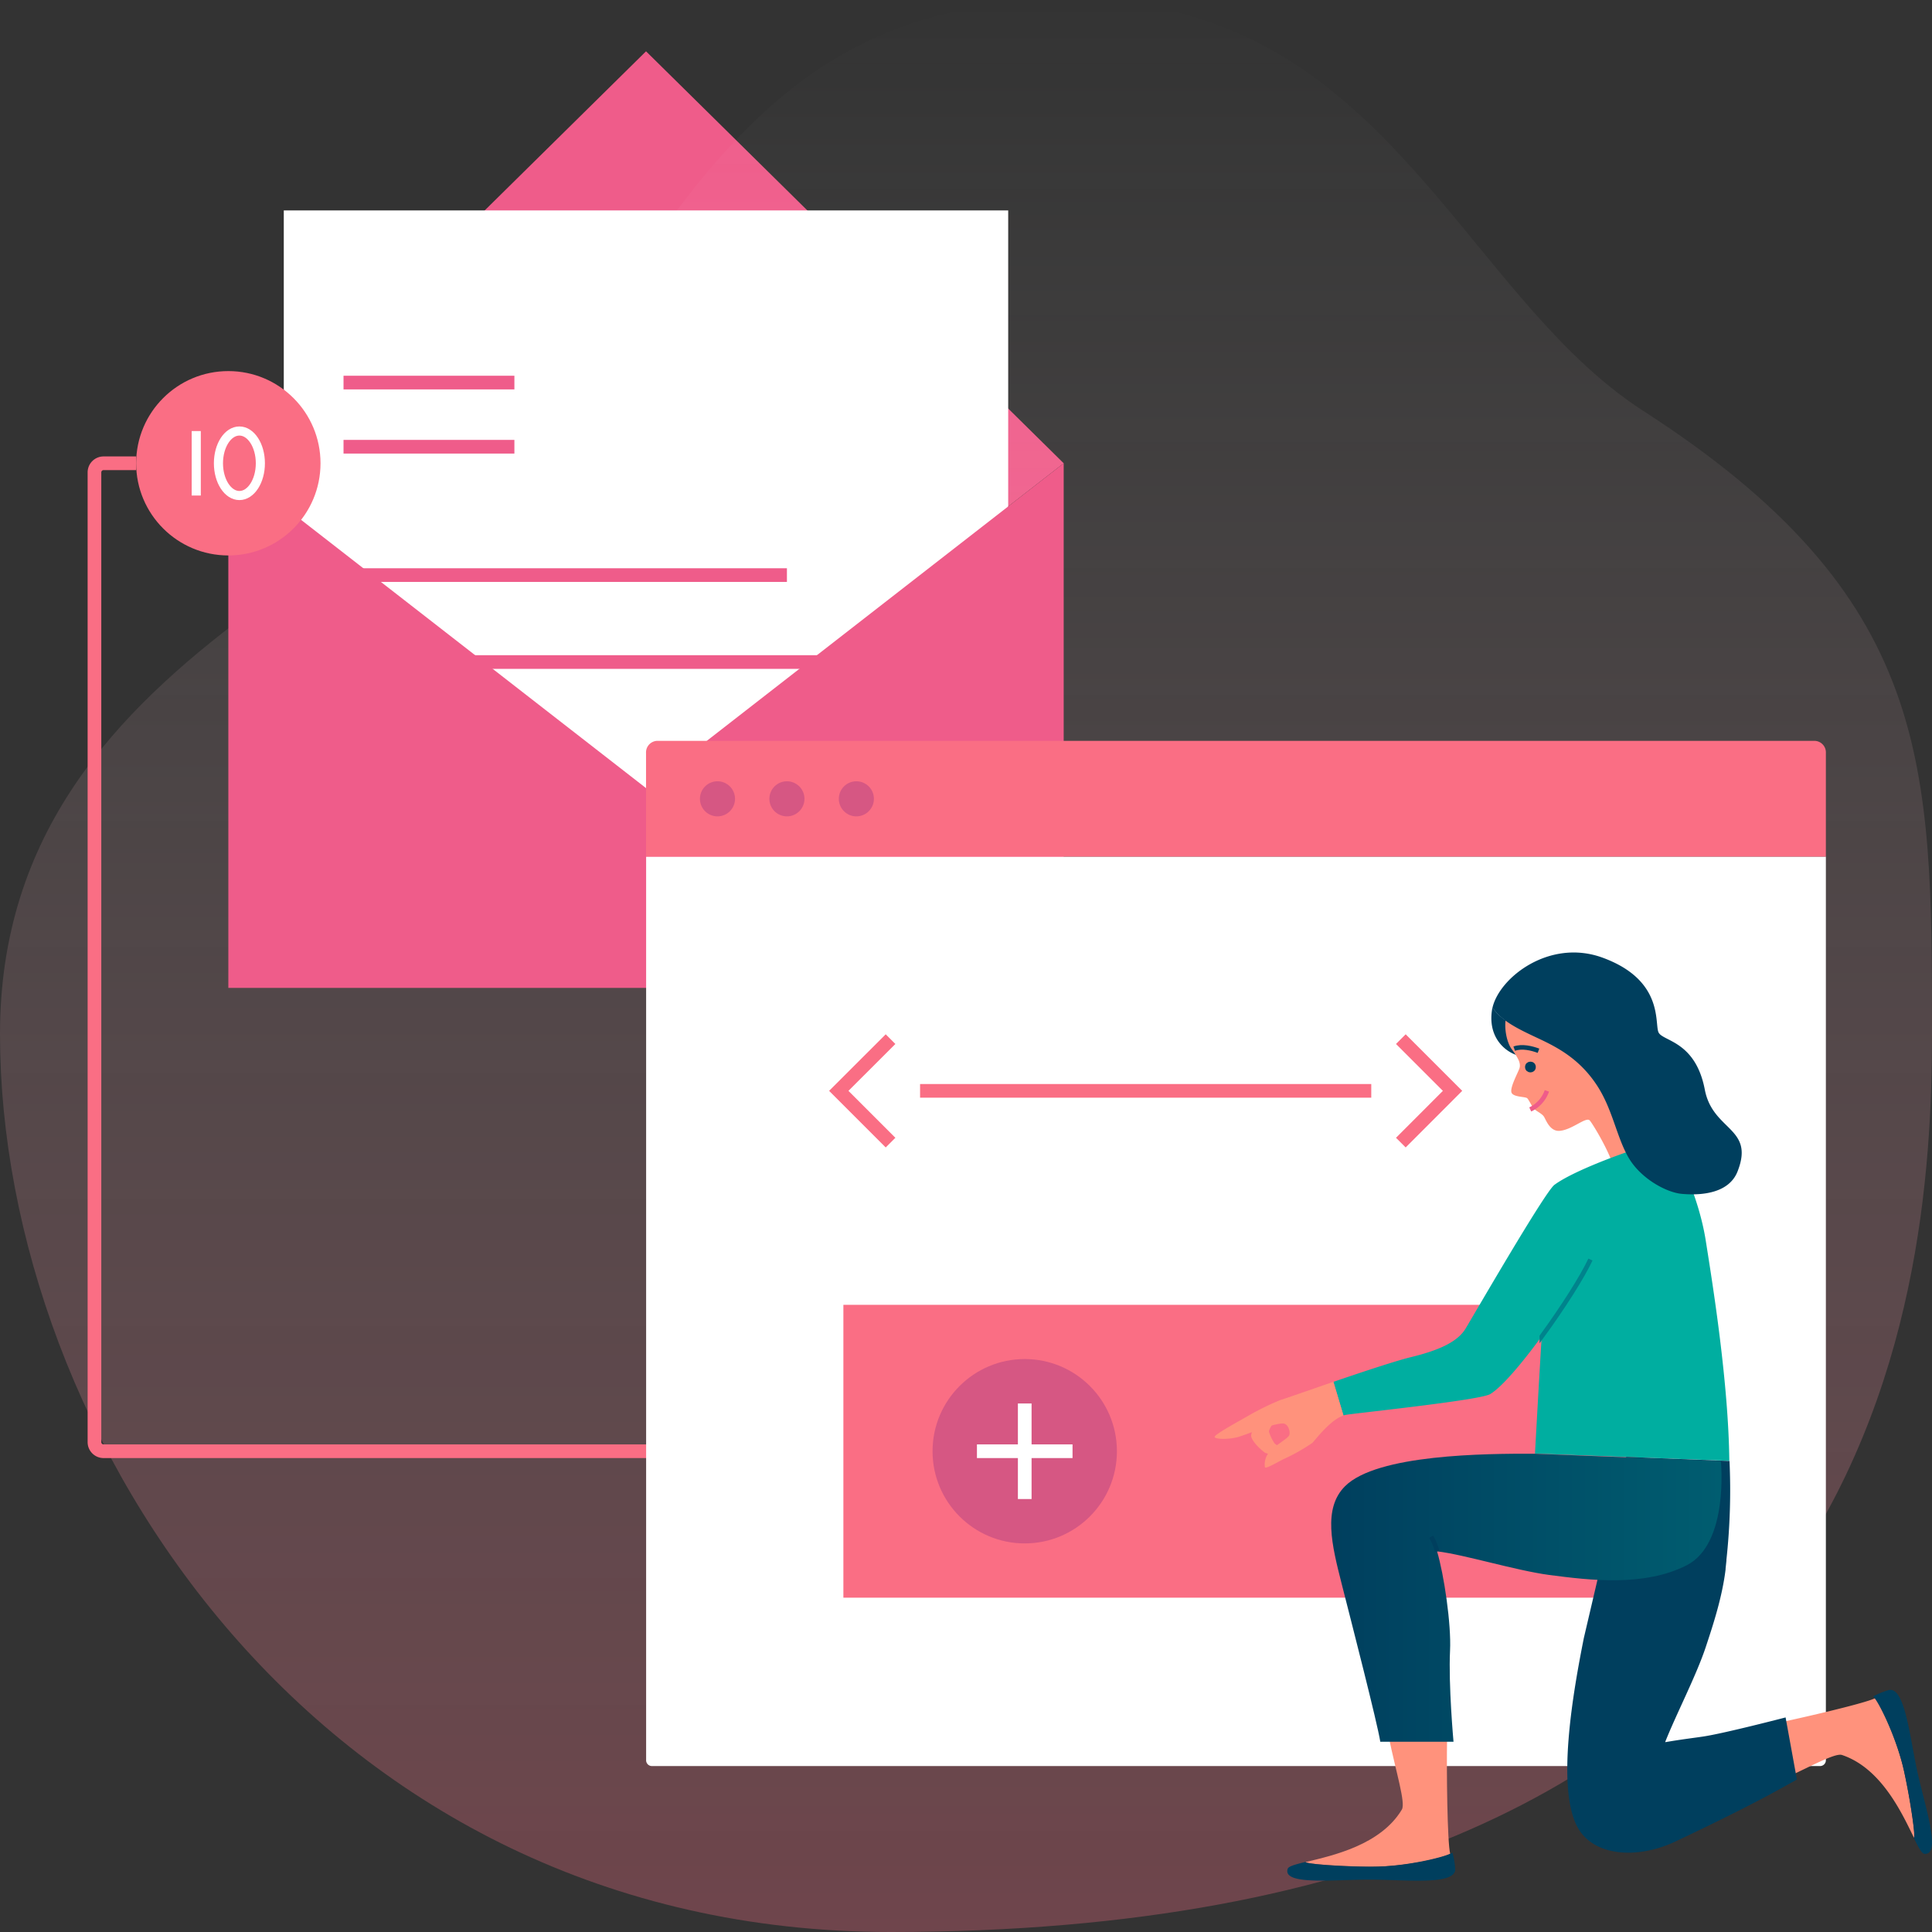 <svg xmlns="http://www.w3.org/2000/svg" width="424" height="424">
  <rect width="100%" height="100%" fill="#333333" stroke="none"/>
  <defs>
    <linearGradient id="a" x1="212" x2="212" y1="424" gradientUnits="userSpaceOnUse">
      <stop offset="0" stop-color="#fa6e84"/>
      <stop offset="1" stop-color="#fff" stop-opacity="0"/>
    </linearGradient>
    <linearGradient id="b" x1="377.81" x2="292.14" y1="350.63" y2="350.63" gradientUnits="userSpaceOnUse">
      <stop offset="0" stop-color="#005d70"/>
      <stop offset="1" stop-color="#003f5e"/>
    </linearGradient>
  </defs>
  <path fill="#ef5c8a" d="M233.44 101.67l-91.66 71.29-91.67-71.29 91.67-90.41 91.66 90.41z"/>
  <path fill="url(#a)" d="M235.38 0c-47.92 0-73.17 21.63-103.55 71.11S0 138.84 0 226.92 70.34 424 195.43 424C411.94 424 424 286.45 424 226.92s0-95.92-63.41-136.78C320.29 64.18 303.66 0 235.38 0z" opacity=".3"/>
  <path fill="#fff" d="M62.28 46.18h158.98v134.5H62.28z"/>
  <path fill="none" stroke="#ef5c8a" stroke-miterlimit="10" stroke-width="3" d="M75.39 83.96h37.5m-37.5 14.08h37.5m-37.5 28.17h97.31m-97.31 19.08h131.98"/>
  <path fill="#ef5c8a" d="M233.44 101.67v115.14H50.11V101.67l91.67 71.29 91.66-71.29z"/>
  <path fill="none" stroke="#fa6e84" stroke-miterlimit="10" stroke-width="3" d="M29.88 101.67h-7.15a2 2 0 0 0-2 2v212.82a2 2 0 0 0 2 2h181.93"/>
  <path fill="#fff" d="M400.71 188v198.24a1.28 1.28 0 0 1-1.2 1.34H143a1.27 1.27 0 0 1-1.2-1.34V188z"/>
  <path fill="#fa6e84" d="M400.71 165.26V188H141.78v-22.74a2.54 2.54 0 0 1 2.4-2.67h254.14a2.54 2.54 0 0 1 2.39 2.67z"/>
  <circle cx="157.46" cy="175.31" r="3.85" fill="#d65783"/>
  <circle cx="172.7" cy="175.31" r="3.85" fill="#d65783"/>
  <circle cx="187.94" cy="175.31" r="3.85" fill="#d65783"/>
  <path fill="none" stroke="#fa6e84" stroke-miterlimit="10" stroke-width="3" d="M195.44 250.76l-11.36-11.36 11.36-11.35m6.48 11.35h99.02m6.49 11.36l11.35-11.36-11.35-11.35"/>
  <path fill="#fa6e84" d="M185.09 286.36h175.49v64.27H185.09z"/>
  <circle cx="50.11" cy="101.67" r="20.23" fill="#fa6e84"/>
  <circle cx="224.89" cy="318.49" r="20.23" fill="#d65783"/>
  <path fill="none" stroke="#fff" stroke-miterlimit="10" stroke-width="3" d="M224.89 308.01v20.97m10.49-10.49H214.4"/>
  <path fill="#ff927c" d="M301.26 409.67c7.05 0 15.31-1.83 17-2.83-.64-2.62-.81-18.13-.68-25.3l-12.82-.42c1.64 7.91 3.75 14.52 2.9 16-4.66 7.79-15.16 10.09-21 11.5h-.12c-.69.38 7.93 1.05 14.72 1.05z"/>
  <path fill="#003f5e" d="M300.56 412.5c7.8 0 19 1.35 18.81-2.37a19.45 19.45 0 0 0-.61-3.54c-1.67 1-10.45 3.08-17.5 3.08-6.79 0-14.6-.57-14.72-1.05-2.24.54-3.76.95-3.94 1.51-1.21 3.67 10.17 2.37 17.96 2.37z"/>
  <path fill="#ff927c" d="M417.87 388.71c-1.51-6.89-5.06-14.56-6.4-16-2.42 1.19-17.54 4.67-24.56 6.08l2.33 12.62c7.37-3.3 13.38-6.78 15-6.26 8.6 2.89 13.1 12.65 15.72 18a.35.35 0 0 0 .07.11c.48.65-.71-7.92-2.16-14.55z"/>
  <path fill="#003f5e" d="M420.78 388.79c-1.67-7.62-2.74-18.83-6.34-17.87a18.81 18.81 0 0 0-3.33 1.36c1.34 1.41 5.25 9.54 6.76 16.43 1.45 6.63 2.57 14.38 2.13 14.6 1 2.08 1.73 3.47 2.32 3.53 3.84.39.13-10.44-1.54-18.05zm-86.71-156.98l3.95-4c-4.3-2.05-8.27-3.43-10.47-6.71a5.13 5.13 0 0 0-.13.66c-.97 6.71 3.94 9.82 6.65 10.05z"/>
  <path fill="#ff927c" d="M354.21 256.63c-.55-3.14-4.52-9.79-5.31-10.72s-3.9 2.08-6.65 2.27c-2.06.14-2.92-2.27-3.37-3.05s-1.81-1.27-2.32-1.92-1-1.76-1.37-2.17-3.19-.21-3.49-1.32 1.29-4 1.74-5.21-.44-2.56-1.7-4.29-1.94-5.88-.82-8.07c2.24-4.34 13.15-12.55 22.17-5.06s6.38 13.84 5 17.49a9.4 9.4 0 0 0 1.5 9.67c2.19 2.52 8.1 9.49 8.1 9.49z"/>
  <path fill="none" stroke="#ef5c8a" stroke-miterlimit="10" d="M339.48 239.4a7.07 7.07 0 0 1-3.65 4.08"/>
  <circle cx="335.87" cy="234.17" r=".68" fill="#003f5e" stroke="#003f5e" stroke-miterlimit="10"/>
  <path fill="none" stroke="#003f5e" stroke-miterlimit="10" d="M332.31 230.14c1.71-.63 3.89-.08 5.33.46"/>
  <path fill="#00aea0" d="M336.87 319s1-18.2 1.48-25.74c-4.28 5.86-8.73 11.15-11.31 12.69-2.22 1.34-28.65 4.08-31.65 4.55a4 4 0 0 0-.55.13l-2.19-7.37c6.37-2.18 13.61-4.59 17-5.42 6.51-1.58 10.32-3.49 12-6.28s17.37-29.93 19.47-31.52c5-3.74 21.36-9.38 23.79-9.41s7.82 11.47 9.42 21.53 5 31.28 5.19 48.44z"/>
  <path fill="none" stroke="#00838c" stroke-miterlimit="10" d="M338.37 293.06v.22c4.57-6.25 8.95-13.14 10.67-16.86"/>
  <path fill="#ff927c" d="M294.84 310.66c-2.89.92-6.19 5.37-6.83 6a41.74 41.74 0 0 1-6 3.42c-1.28.56-4.15 2.36-4.41 1.93a4.15 4.15 0 0 1 1-3.38c1-1.29 4-2.87 4.33-3.64s-.24-2.52-1.29-2.58c-2.19-.12-8.14 2.49-10.08 3s-4.93.48-5-.06 6-3.83 6.93-4.38a61.15 61.15 0 0 1 7.47-3.71c.81-.23 5.87-2 11.66-4z"/>
  <path fill="#003f5e" d="M327.55 221.13c2.21 3.28 6.59 5.11 10.9 7.16 4.05 1.94 8.41 4.48 11.93 9.77s4.33 11.3 7 15.95 8.37 7.72 11.74 8c4.75.42 10.4-.31 12.21-4.93 3.8-9.68-5.45-8.83-7.19-17.95-2.07-10.78-9.29-10.57-10.17-12.59s1.2-11.52-12.41-16.42c-11.56-4.12-22.47 4.39-24.01 11.01zm27.71 164.13c1.92-1.24 6.14-2.2 10.15-2.91 3.47-.61 6.78-1 8.31-1.24 4.55-.66 18.15-4.2 18.15-4.2l2.48 13.62c-5.67 3.22-12.31 6.82-26.66 13.61-7.88 3.73-17.1 3.4-21-2.35-5.57-8.25-1.23-31.53.9-42.29l9.3-39.75 22.67.88a141.28 141.28 0 0 1-.68 21.71 1.49 1.49 0 0 1 0 .21l-.18 1.7a1.1 1.1 0 0 0 0 .18c-.75 6.1-2.7 12.05-4.34 17-2.07 6.27-6.61 15-8.93 20.91"/>
  <path fill="none" stroke="#003f5e" stroke-miterlimit="10" d="M355.26 385.26c1.92-1.24 6.14-2.2 10.15-2.91"/>
  <path fill="url(#b)" d="M370.16 343.52c-9.37 4.76-21.26 3.28-30.13 2.13-7.46-1-18.65-4.48-24.65-5.19 1.52 5.08 3.14 16 2.85 21.78-.37 7.56.76 20 .76 20h-16.07c-.64-4.1-6.32-26.18-8.47-34.64s-4.18-16.53.73-21.43c7-7 30.72-7.18 41.69-7.13l40.79 1.6s1.86 18.11-7.5 22.88z"/>
  <path fill="none" stroke="#003f5e" stroke-miterlimit="10" d="M315.38 340.46a11.5 11.5 0 0 0-1.3-3.21"/>
  <path fill="#ff927c" d="M282.24 319.75s-4.07-.53-4.72-1-2.67-2.23-2.94-3.55c-.13-.59 1.36-4.33 2.48-6h4.43c-.6 1.07-3.06 4.2-3 5a9.56 9.56 0 0 0 1.23 2.57c.36.48 3.75 1.76 2.52 2.98z"/>
  <path fill="none" stroke="#fff" stroke-miterlimit="10" stroke-width="2" d="M43.07 94.6v14.15"/>
  <ellipse cx="52.54" cy="101.67" fill="none" stroke="#fff" stroke-miterlimit="10" stroke-width="2" rx="4.6" ry="7.08"/>
</svg>
